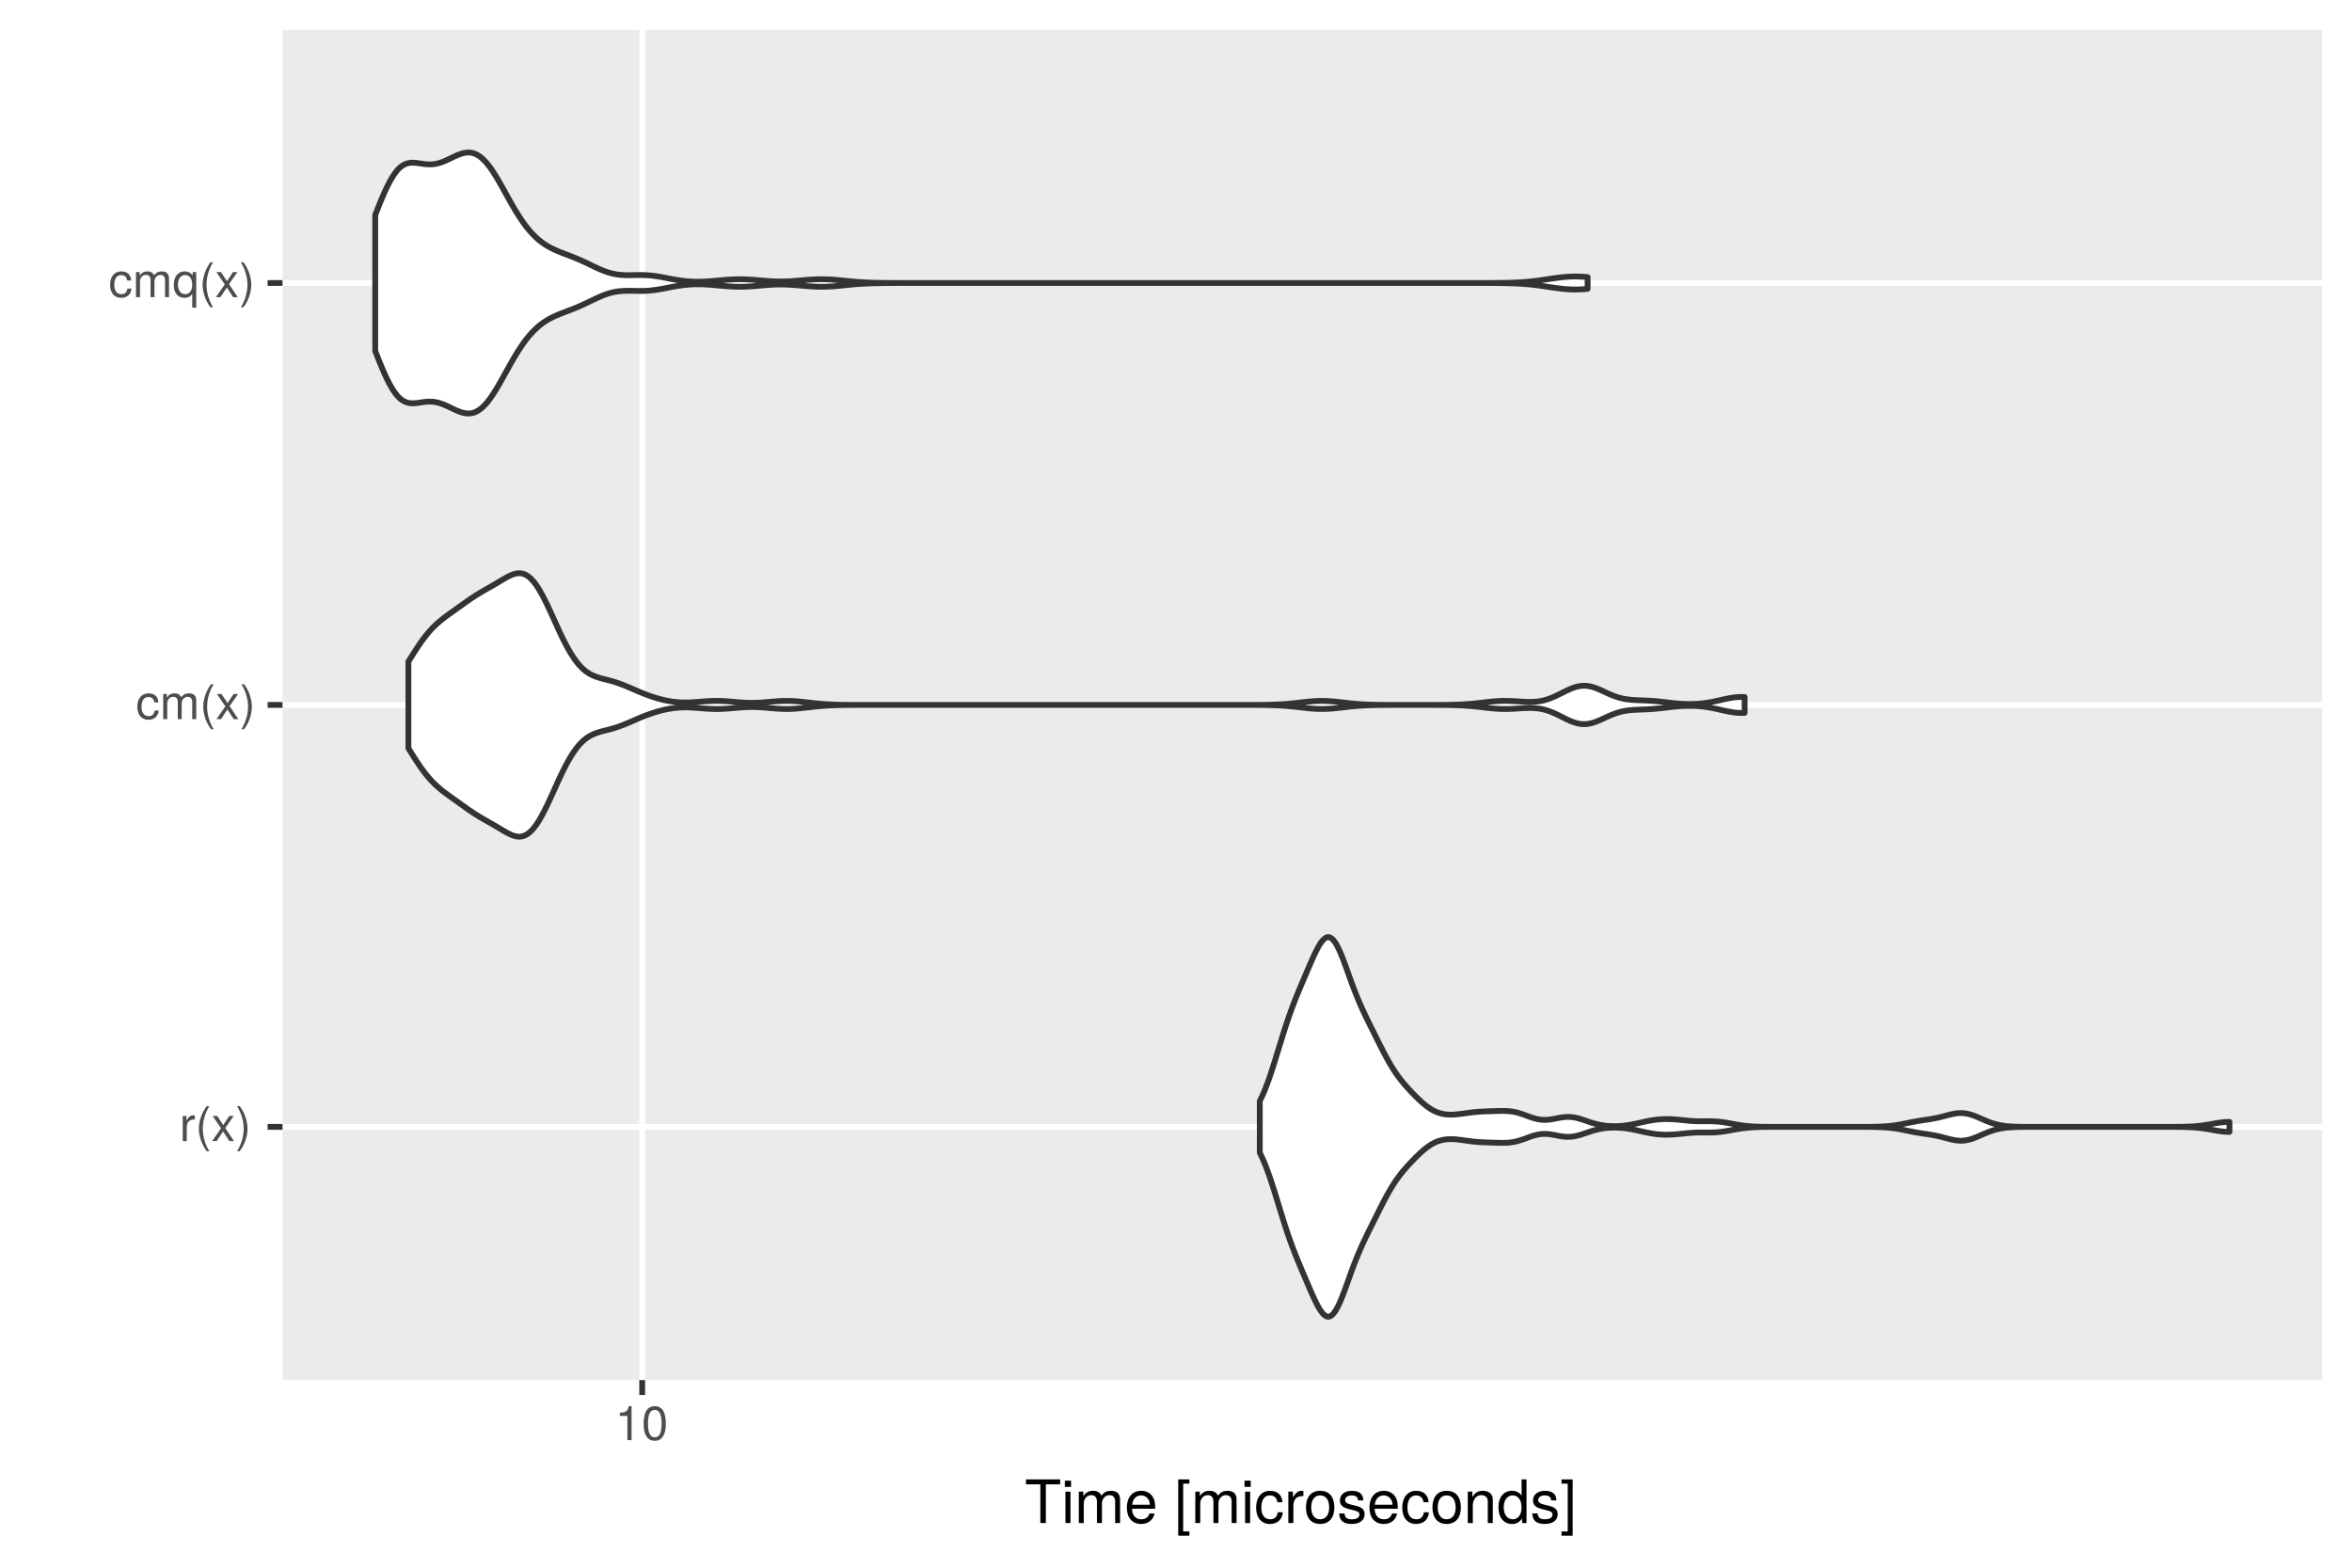 <?xml version="1.0" encoding="UTF-8"?>
<svg xmlns="http://www.w3.org/2000/svg" xmlns:xlink="http://www.w3.org/1999/xlink" width="432pt" height="288pt" viewBox="0 0 432 288" version="1.1">
<defs>
<g>
<symbol overflow="visible" id="glyph0-0">
<path style="stroke:none;" d=""/>
</symbol>
<symbol overflow="visible" id="glyph0-1">
<path style="stroke:none;" d="M 2.828 -3.969 L 2.828 -4.719 C 2.703 -4.734 2.641 -4.734 2.547 -4.734 C 2.062 -4.734 1.703 -4.453 1.281 -3.781 L 1.281 -4.609 L 0.609 -4.609 L 0.609 0 L 1.344 0 L 1.344 -2.391 C 1.344 -3.438 1.688 -3.953 2.828 -3.969 Z M 2.828 -3.969 "/>
</symbol>
<symbol overflow="visible" id="glyph0-2">
<path style="stroke:none;" d="M 2.562 1.859 C 1.781 0.609 1.359 -0.875 1.359 -2.281 C 1.359 -3.672 1.781 -5.156 2.562 -6.406 L 2.078 -6.406 C 1.203 -5.266 0.641 -3.656 0.641 -2.281 C 0.641 -0.891 1.203 0.719 2.078 1.859 Z M 2.562 1.859 "/>
</symbol>
<symbol overflow="visible" id="glyph0-3">
<path style="stroke:none;" d="M 4.156 0 L 2.562 -2.391 L 4.109 -4.609 L 3.297 -4.609 L 2.188 -2.938 L 1.078 -4.609 L 0.234 -4.609 L 1.781 -2.344 L 0.156 0 L 0.984 0 L 2.156 -1.766 L 3.312 0 Z M 4.156 0 "/>
</symbol>
<symbol overflow="visible" id="glyph0-4">
<path style="stroke:none;" d="M 2.25 -2.266 C 2.25 -3.656 1.703 -5.266 0.812 -6.406 L 0.328 -6.406 C 1.109 -5.156 1.547 -3.672 1.547 -2.266 C 1.547 -0.875 1.109 0.609 0.328 1.859 L 0.812 1.859 C 1.703 0.719 2.25 -0.891 2.25 -2.266 Z M 2.25 -2.266 "/>
</symbol>
<symbol overflow="visible" id="glyph0-5">
<path style="stroke:none;" d="M 4.203 -1.578 L 3.453 -1.578 C 3.328 -0.844 2.953 -0.547 2.328 -0.547 C 1.516 -0.547 1.031 -1.172 1.031 -2.266 C 1.031 -3.406 1.516 -4.062 2.312 -4.062 C 2.922 -4.062 3.312 -3.703 3.406 -3.062 L 4.141 -3.062 C 4.062 -4.188 3.359 -4.734 2.328 -4.734 C 1.078 -4.734 0.266 -3.797 0.266 -2.266 C 0.266 -0.781 1.062 0.125 2.312 0.125 C 3.406 0.125 4.109 -0.531 4.203 -1.578 Z M 4.203 -1.578 "/>
</symbol>
<symbol overflow="visible" id="glyph0-6">
<path style="stroke:none;" d="M 6.688 0 L 6.688 -3.453 C 6.688 -4.281 6.234 -4.734 5.359 -4.734 C 4.75 -4.734 4.375 -4.562 3.953 -4.031 C 3.672 -4.531 3.312 -4.734 2.703 -4.734 C 2.094 -4.734 1.688 -4.516 1.297 -3.953 L 1.297 -4.609 L 0.625 -4.609 L 0.625 0 L 1.359 0 L 1.359 -2.891 C 1.359 -3.562 1.844 -4.094 2.438 -4.094 C 2.984 -4.094 3.297 -3.766 3.297 -3.172 L 3.297 0 L 4.016 0 L 4.016 -2.891 C 4.016 -3.562 4.516 -4.094 5.109 -4.094 C 5.641 -4.094 5.953 -3.75 5.953 -3.172 L 5.953 0 Z M 6.688 0 "/>
</symbol>
<symbol overflow="visible" id="glyph0-7">
<path style="stroke:none;" d="M 4.359 1.922 L 4.359 -4.609 L 3.703 -4.609 L 3.703 -4 C 3.359 -4.484 2.844 -4.734 2.234 -4.734 C 1.016 -4.734 0.234 -3.781 0.234 -2.25 C 0.234 -0.75 0.984 0.125 2.203 0.125 C 2.844 0.125 3.281 -0.094 3.625 -0.594 L 3.625 1.922 Z M 3.625 -2.281 C 3.625 -1.219 3.109 -0.547 2.344 -0.547 C 1.531 -0.547 1 -1.234 1 -2.312 C 1 -3.375 1.531 -4.062 2.344 -4.062 C 3.125 -4.062 3.625 -3.359 3.625 -2.281 Z M 3.625 -2.281 "/>
</symbol>
<symbol overflow="visible" id="glyph0-8">
<path style="stroke:none;" d="M 3.047 0 L 3.047 -6.234 L 2.547 -6.234 C 2.266 -5.281 2.094 -5.141 0.891 -5 L 0.891 -4.438 L 2.281 -4.438 L 2.281 0 Z M 3.047 0 "/>
</symbol>
<symbol overflow="visible" id="glyph0-9">
<path style="stroke:none;" d="M 4.453 -3 C 4.453 -5.156 3.781 -6.234 2.422 -6.234 C 1.078 -6.234 0.375 -5.141 0.375 -3.047 C 0.375 -0.953 1.078 0.125 2.422 0.125 C 3.734 0.125 4.453 -0.953 4.453 -3 Z M 3.672 -3.062 C 3.672 -1.297 3.266 -0.516 2.406 -0.516 C 1.578 -0.516 1.172 -1.344 1.172 -3.047 C 1.172 -4.75 1.578 -5.547 2.422 -5.547 C 3.25 -5.547 3.672 -4.734 3.672 -3.062 Z M 3.672 -3.062 "/>
</symbol>
<symbol overflow="visible" id="glyph1-0">
<path style="stroke:none;" d=""/>
</symbol>
<symbol overflow="visible" id="glyph1-1">
<path style="stroke:none;" d="M 6.516 -7.109 L 6.516 -8.016 L 0.234 -8.016 L 0.234 -7.109 L 2.875 -7.109 L 2.875 0 L 3.891 0 L 3.891 -7.109 Z M 6.516 -7.109 "/>
</symbol>
<symbol overflow="visible" id="glyph1-2">
<path style="stroke:none;" d="M 1.688 0 L 1.688 -5.766 L 0.766 -5.766 L 0.766 0 Z M 1.797 -6.641 L 1.797 -7.781 L 0.656 -7.781 L 0.656 -6.641 Z M 1.797 -6.641 "/>
</symbol>
<symbol overflow="visible" id="glyph1-3">
<path style="stroke:none;" d="M 8.359 0 L 8.359 -4.328 C 8.359 -5.359 7.781 -5.922 6.703 -5.922 C 5.938 -5.922 5.484 -5.703 4.938 -5.047 C 4.594 -5.672 4.141 -5.922 3.391 -5.922 C 2.625 -5.922 2.109 -5.641 1.609 -4.953 L 1.609 -5.766 L 0.781 -5.766 L 0.781 0 L 1.688 0 L 1.688 -3.625 C 1.688 -4.453 2.297 -5.125 3.047 -5.125 C 3.734 -5.125 4.109 -4.703 4.109 -3.969 L 4.109 0 L 5.031 0 L 5.031 -3.625 C 5.031 -4.453 5.641 -5.125 6.391 -5.125 C 7.062 -5.125 7.453 -4.703 7.453 -3.969 L 7.453 0 Z M 8.359 0 "/>
</symbol>
<symbol overflow="visible" id="glyph1-4">
<path style="stroke:none;" d="M 5.641 -2.625 C 5.641 -3.453 5.578 -3.984 5.406 -4.406 C 5.031 -5.359 4.156 -5.922 3.078 -5.922 C 1.469 -5.922 0.438 -4.734 0.438 -2.844 C 0.438 -0.953 1.438 0.172 3.062 0.172 C 4.375 0.172 5.297 -0.578 5.516 -1.75 L 4.594 -1.75 C 4.344 -0.984 3.828 -0.688 3.094 -0.688 C 2.141 -0.688 1.422 -1.297 1.391 -2.625 Z M 4.656 -3.438 C 4.656 -3.438 4.656 -3.391 4.656 -3.359 L 1.422 -3.359 C 1.5 -4.391 2.141 -5.078 3.062 -5.078 C 3.969 -5.078 4.656 -4.328 4.656 -3.438 Z M 4.656 -3.438 "/>
</symbol>
<symbol overflow="visible" id="glyph1-5">
<path style="stroke:none;" d=""/>
</symbol>
<symbol overflow="visible" id="glyph1-6">
<path style="stroke:none;" d="M 2.75 2.328 L 2.75 1.547 L 1.609 1.547 L 1.609 -7.234 L 2.75 -7.234 L 2.75 -8.016 L 0.703 -8.016 L 0.703 2.328 Z M 2.75 2.328 "/>
</symbol>
<symbol overflow="visible" id="glyph1-7">
<path style="stroke:none;" d="M 5.25 -1.984 L 4.328 -1.984 C 4.172 -1.062 3.703 -0.688 2.922 -0.688 C 1.906 -0.688 1.297 -1.469 1.297 -2.828 C 1.297 -4.266 1.891 -5.078 2.891 -5.078 C 3.656 -5.078 4.141 -4.625 4.25 -3.828 L 5.188 -3.828 C 5.078 -5.234 4.188 -5.922 2.906 -5.922 C 1.359 -5.922 0.344 -4.734 0.344 -2.828 C 0.344 -0.969 1.328 0.172 2.891 0.172 C 4.266 0.172 5.141 -0.656 5.25 -1.984 Z M 5.25 -1.984 "/>
</symbol>
<symbol overflow="visible" id="glyph1-8">
<path style="stroke:none;" d="M 3.531 -4.969 L 3.531 -5.891 C 3.375 -5.922 3.297 -5.922 3.172 -5.922 C 2.578 -5.922 2.141 -5.578 1.609 -4.719 L 1.609 -5.766 L 0.766 -5.766 L 0.766 0 L 1.688 0 L 1.688 -2.984 C 1.688 -4.297 2.109 -4.938 3.531 -4.969 Z M 3.531 -4.969 "/>
</symbol>
<symbol overflow="visible" id="glyph1-9">
<path style="stroke:none;" d="M 5.609 -2.844 C 5.609 -4.828 4.656 -5.922 2.984 -5.922 C 1.375 -5.922 0.391 -4.812 0.391 -2.875 C 0.391 -0.953 1.359 0.172 3 0.172 C 4.625 0.172 5.609 -0.953 5.609 -2.844 Z M 4.656 -2.844 C 4.656 -1.5 4.016 -0.688 3 -0.688 C 1.984 -0.688 1.359 -1.484 1.359 -2.875 C 1.359 -4.266 1.984 -5.078 3 -5.078 C 4.031 -5.078 4.656 -4.281 4.656 -2.844 Z M 4.656 -2.844 "/>
</symbol>
<symbol overflow="visible" id="glyph1-10">
<path style="stroke:none;" d="M 5.047 -1.609 C 5.047 -2.469 4.562 -2.906 3.422 -3.172 L 2.547 -3.391 C 1.797 -3.562 1.469 -3.812 1.469 -4.219 C 1.469 -4.734 1.953 -5.078 2.688 -5.078 C 3.438 -5.078 3.828 -4.766 3.844 -4.156 L 4.812 -4.156 C 4.812 -5.297 4.062 -5.922 2.734 -5.922 C 1.391 -5.922 0.516 -5.234 0.516 -4.172 C 0.516 -3.266 0.984 -2.844 2.344 -2.516 L 3.203 -2.297 C 3.844 -2.141 4.094 -1.953 4.094 -1.547 C 4.094 -1 3.547 -0.688 2.75 -0.688 C 1.922 -0.688 1.469 -0.875 1.344 -1.766 L 0.375 -1.766 C 0.422 -0.422 1.172 0.172 2.672 0.172 C 4.125 0.172 5.047 -0.5 5.047 -1.609 Z M 5.047 -1.609 "/>
</symbol>
<symbol overflow="visible" id="glyph1-11">
<path style="stroke:none;" d="M 5.359 0 L 5.359 -4.359 C 5.359 -5.312 4.641 -5.922 3.531 -5.922 C 2.672 -5.922 2.125 -5.594 1.609 -4.797 L 1.609 -5.766 L 0.766 -5.766 L 0.766 0 L 1.688 0 L 1.688 -3.172 C 1.688 -4.359 2.328 -5.125 3.25 -5.125 C 3.984 -5.125 4.438 -4.688 4.438 -4 L 4.438 0 Z M 5.359 0 "/>
</symbol>
<symbol overflow="visible" id="glyph1-12">
<path style="stroke:none;" d="M 5.438 0 L 5.438 -8.016 L 4.531 -8.016 L 4.531 -5.031 C 4.141 -5.625 3.531 -5.922 2.766 -5.922 C 1.266 -5.922 0.281 -4.781 0.281 -2.938 C 0.281 -0.984 1.25 0.172 2.797 0.172 C 3.594 0.172 4.141 -0.125 4.625 -0.844 L 4.625 0 Z M 4.531 -2.859 C 4.531 -1.531 3.891 -0.688 2.922 -0.688 C 1.906 -0.688 1.25 -1.547 1.25 -2.875 C 1.25 -4.219 1.906 -5.078 2.922 -5.078 C 3.906 -5.078 4.531 -4.188 4.531 -2.859 Z M 4.531 -2.859 "/>
</symbol>
<symbol overflow="visible" id="glyph1-13">
<path style="stroke:none;" d="M 2.297 2.328 L 2.297 -8.016 L 0.25 -8.016 L 0.25 -7.234 L 1.391 -7.234 L 1.391 1.547 L 0.25 1.547 L 0.25 2.328 Z M 2.297 2.328 "/>
</symbol>
</g>
<clipPath id="clip1">
  <path d="M 51.891 5.48 L 427 5.48 L 427 254 L 51.891 254 Z M 51.891 5.48 "/>
</clipPath>
<clipPath id="clip2">
  <path d="M 51.891 206 L 427.52 206 L 427.52 208 L 51.891 208 Z M 51.891 206 "/>
</clipPath>
<clipPath id="clip3">
  <path d="M 51.891 128 L 427.52 128 L 427.52 131 L 51.891 131 Z M 51.891 128 "/>
</clipPath>
<clipPath id="clip4">
  <path d="M 51.891 51 L 427.52 51 L 427.52 53 L 51.891 53 Z M 51.891 51 "/>
</clipPath>
<clipPath id="clip5">
  <path d="M 117 5.48 L 119 5.48 L 119 254.531 L 117 254.531 Z M 117 5.48 "/>
</clipPath>
</defs>
<g id="surface13">
<rect x="0" y="0" width="432" height="288" style="fill:rgb(100%,100%,100%);fill-opacity:1;stroke:none;"/>
<rect x="0" y="0" width="432" height="288" style="fill:rgb(100%,100%,100%);fill-opacity:1;stroke:none;"/>
<path style="fill:none;stroke-width:1.067;stroke-linecap:round;stroke-linejoin:round;stroke:rgb(100%,100%,100%);stroke-opacity:1;stroke-miterlimit:10;" d="M 0 288 L 432 288 L 432 0 L 0 0 Z M 0 288 "/>
<g clip-path="url(#clip1)" clip-rule="nonzero">
<path style=" stroke:none;fill-rule:nonzero;fill:rgb(92.157%,92.157%,92.157%);fill-opacity:1;" d="M 51.891 253.531 L 426.52 253.531 L 426.52 5.48 L 51.891 5.48 Z M 51.891 253.531 "/>
</g>
<g clip-path="url(#clip2)" clip-rule="nonzero">
<path style="fill:none;stroke-width:1.067;stroke-linecap:butt;stroke-linejoin:round;stroke:rgb(100%,100%,100%);stroke-opacity:1;stroke-miterlimit:10;" d="M 51.891 207.02 L 426.52 207.02 "/>
</g>
<g clip-path="url(#clip3)" clip-rule="nonzero">
<path style="fill:none;stroke-width:1.067;stroke-linecap:butt;stroke-linejoin:round;stroke:rgb(100%,100%,100%);stroke-opacity:1;stroke-miterlimit:10;" d="M 51.891 129.504 L 426.52 129.504 "/>
</g>
<g clip-path="url(#clip4)" clip-rule="nonzero">
<path style="fill:none;stroke-width:1.067;stroke-linecap:butt;stroke-linejoin:round;stroke:rgb(100%,100%,100%);stroke-opacity:1;stroke-miterlimit:10;" d="M 51.891 51.988 L 426.52 51.988 "/>
</g>
<g clip-path="url(#clip5)" clip-rule="nonzero">
<path style="fill:none;stroke-width:1.067;stroke-linecap:butt;stroke-linejoin:round;stroke:rgb(100%,100%,100%);stroke-opacity:1;stroke-miterlimit:10;" d="M 117.953 253.531 L 117.953 5.48 "/>
</g>
<path style="fill-rule:nonzero;fill:rgb(100%,100%,100%);fill-opacity:1;stroke-width:1.067;stroke-linecap:round;stroke-linejoin:round;stroke:rgb(20%,20%,20%);stroke-opacity:1;stroke-miterlimit:10;" d="M 231.387 211.773 L 231.734 212.48 L 232.086 213.254 L 232.434 214.098 L 232.781 215.012 L 233.129 215.988 L 233.48 217.016 L 233.828 218.086 L 234.176 219.191 L 234.523 220.316 L 234.871 221.453 L 235.223 222.594 L 235.57 223.719 L 235.918 224.82 L 236.266 225.891 L 236.617 226.926 L 236.965 227.918 L 237.312 228.879 L 237.66 229.797 L 238.008 230.688 L 238.359 231.547 L 238.707 232.387 L 239.055 233.215 L 239.402 234.035 L 239.754 234.855 L 240.102 235.672 L 240.449 236.484 L 240.797 237.289 L 241.145 238.074 L 241.496 238.832 L 241.844 239.539 L 242.191 240.184 L 242.539 240.75 L 242.891 241.219 L 243.238 241.574 L 243.586 241.809 L 243.934 241.902 L 244.285 241.832 L 244.633 241.613 L 244.98 241.254 L 245.328 240.758 L 245.676 240.145 L 246.027 239.422 L 246.375 238.609 L 246.723 237.727 L 247.07 236.789 L 247.422 235.824 L 247.77 234.852 L 248.117 233.887 L 248.465 232.941 L 248.812 232.023 L 249.164 231.137 L 249.512 230.285 L 249.859 229.477 L 250.207 228.695 L 250.559 227.945 L 250.906 227.211 L 251.254 226.496 L 251.602 225.789 L 251.953 225.086 L 252.996 222.988 L 253.344 222.293 L 253.695 221.605 L 254.043 220.926 L 254.391 220.258 L 254.738 219.609 L 255.09 218.984 L 255.438 218.387 L 255.785 217.816 L 256.133 217.273 L 256.48 216.762 L 256.832 216.273 L 257.18 215.812 L 257.527 215.371 L 257.875 214.949 L 258.227 214.547 L 258.574 214.156 L 258.922 213.773 L 259.27 213.406 L 259.621 213.043 L 259.969 212.688 L 260.316 212.344 L 260.664 212.008 L 261.012 211.684 L 261.363 211.375 L 261.711 211.086 L 262.059 210.812 L 262.406 210.562 L 262.758 210.332 L 263.105 210.125 L 263.453 209.938 L 263.801 209.777 L 264.148 209.645 L 264.5 209.531 L 264.848 209.441 L 265.195 209.375 L 265.543 209.324 L 265.895 209.289 L 266.242 209.273 L 266.59 209.27 L 266.938 209.281 L 267.285 209.301 L 267.637 209.332 L 267.984 209.371 L 268.332 209.414 L 268.68 209.461 L 269.031 209.508 L 269.379 209.559 L 270.074 209.652 L 270.426 209.695 L 271.121 209.766 L 271.816 209.82 L 272.168 209.84 L 272.516 209.855 L 273.211 209.879 L 273.562 209.891 L 274.953 209.938 L 275.305 209.945 L 275.652 209.953 L 276 209.953 L 276.348 209.949 L 276.699 209.938 L 277.047 209.918 L 277.395 209.883 L 277.742 209.836 L 278.094 209.777 L 278.441 209.703 L 278.789 209.613 L 279.137 209.512 L 279.484 209.402 L 279.836 209.281 L 280.184 209.156 L 280.531 209.027 L 280.879 208.902 L 281.23 208.777 L 281.578 208.664 L 281.926 208.562 L 282.273 208.477 L 282.621 208.406 L 282.973 208.352 L 283.32 208.32 L 283.668 208.305 L 284.016 208.312 L 284.367 208.34 L 284.715 208.379 L 285.062 208.434 L 285.41 208.496 L 285.758 208.562 L 286.109 208.629 L 286.457 208.695 L 286.805 208.754 L 287.152 208.801 L 287.504 208.832 L 287.852 208.852 L 288.199 208.848 L 288.547 208.832 L 288.898 208.793 L 289.246 208.738 L 289.594 208.66 L 289.941 208.574 L 290.289 208.473 L 290.641 208.363 L 291.336 208.129 L 291.684 208.008 L 292.035 207.895 L 292.383 207.781 L 292.73 207.676 L 293.078 207.582 L 293.426 207.492 L 293.777 207.418 L 294.125 207.352 L 294.473 207.293 L 294.82 207.246 L 295.172 207.207 L 295.52 207.184 L 295.867 207.164 L 296.215 207.152 L 296.566 207.152 L 296.914 207.156 L 297.262 207.172 L 297.609 207.191 L 297.957 207.219 L 298.309 207.254 L 298.656 207.297 L 299.004 207.348 L 299.352 207.402 L 299.703 207.465 L 300.051 207.531 L 300.398 207.602 L 300.746 207.676 L 301.094 207.754 L 301.445 207.832 L 302.141 207.988 L 302.488 208.059 L 302.84 208.129 L 303.188 208.195 L 303.535 208.254 L 303.883 208.305 L 304.234 208.348 L 304.582 208.383 L 304.93 208.414 L 305.277 208.434 L 305.625 208.449 L 305.977 208.457 L 306.324 208.457 L 307.02 208.434 L 307.371 208.414 L 308.066 208.359 L 308.762 208.289 L 309.113 208.254 L 309.809 208.184 L 310.156 208.152 L 310.508 208.121 L 310.855 208.098 L 311.203 208.078 L 311.898 208.055 L 312.25 208.051 L 312.598 208.051 L 313.293 208.059 L 313.992 208.059 L 314.34 208.055 L 314.688 208.047 L 315.039 208.027 L 315.387 208.004 L 315.734 207.973 L 316.082 207.934 L 316.43 207.891 L 316.781 207.836 L 317.129 207.781 L 317.824 207.656 L 318.176 207.59 L 318.871 207.465 L 319.219 207.406 L 319.566 207.352 L 319.918 207.301 L 320.266 207.254 L 320.613 207.215 L 320.961 207.18 L 321.312 207.148 L 321.66 207.121 L 322.355 207.082 L 322.707 207.066 L 323.055 207.055 L 323.75 207.039 L 324.098 207.035 L 324.449 207.031 L 324.797 207.027 L 325.145 207.027 L 325.492 207.023 L 326.191 207.023 L 326.539 207.02 L 341.18 207.02 L 341.527 207.023 L 342.57 207.023 L 342.922 207.027 L 343.27 207.027 L 343.965 207.035 L 344.316 207.043 L 344.664 207.051 L 345.359 207.074 L 345.707 207.09 L 346.059 207.109 L 346.406 207.133 L 346.754 207.16 L 347.102 207.191 L 347.453 207.23 L 347.801 207.273 L 348.148 207.324 L 348.496 207.379 L 348.848 207.438 L 349.195 207.5 L 349.543 207.566 L 350.238 207.707 L 350.59 207.777 L 351.285 207.918 L 351.633 207.984 L 351.984 208.047 L 352.68 208.164 L 353.027 208.219 L 353.375 208.27 L 353.727 208.32 L 354.074 208.375 L 354.422 208.426 L 354.77 208.484 L 355.121 208.547 L 355.469 208.613 L 355.816 208.688 L 356.164 208.766 L 356.512 208.848 L 356.863 208.938 L 357.211 209.031 L 357.559 209.121 L 357.906 209.215 L 358.258 209.301 L 358.605 209.379 L 358.953 209.445 L 359.301 209.5 L 359.652 209.539 L 360 209.559 L 360.348 209.559 L 360.695 209.535 L 361.043 209.492 L 361.395 209.426 L 361.742 209.344 L 362.09 209.242 L 362.438 209.121 L 362.789 208.992 L 363.137 208.852 L 364.18 208.395 L 364.531 208.246 L 364.879 208.102 L 365.227 207.961 L 365.574 207.832 L 365.926 207.711 L 366.273 207.605 L 366.621 207.508 L 366.969 207.422 L 367.32 207.348 L 367.668 207.285 L 368.016 207.23 L 368.363 207.188 L 368.711 207.148 L 369.062 207.121 L 369.41 207.098 L 369.758 207.078 L 370.105 207.062 L 370.457 207.051 L 371.152 207.035 L 371.848 207.027 L 372.199 207.027 L 372.547 207.023 L 373.242 207.023 L 373.594 207.02 L 397.988 207.02 L 398.34 207.023 L 399.383 207.023 L 399.734 207.027 L 400.777 207.039 L 401.125 207.047 L 401.477 207.055 L 401.824 207.066 L 402.52 207.098 L 402.871 207.121 L 403.219 207.145 L 403.566 207.176 L 403.914 207.211 L 404.266 207.25 L 404.961 207.344 L 405.309 207.398 L 405.656 207.457 L 406.008 207.516 L 406.703 207.641 L 407.051 207.699 L 407.402 207.758 L 407.75 207.809 L 408.098 207.855 L 408.445 207.891 L 408.793 207.918 L 409.145 207.938 L 409.492 207.941 L 409.492 206.098 L 409.145 206.105 L 408.793 206.121 L 408.445 206.148 L 408.098 206.184 L 407.75 206.23 L 407.402 206.281 L 407.051 206.34 L 406.703 206.398 L 406.008 206.523 L 405.656 206.582 L 405.309 206.641 L 404.961 206.695 L 404.613 206.746 L 404.266 206.789 L 403.914 206.828 L 403.566 206.863 L 403.219 206.895 L 402.871 206.922 L 402.52 206.941 L 402.172 206.961 L 401.477 206.984 L 401.125 206.992 L 400.43 207.008 L 400.082 207.012 L 399.734 207.012 L 399.383 207.016 L 399.035 207.016 L 398.688 207.02 L 373.242 207.02 L 372.895 207.016 L 372.199 207.016 L 371.848 207.012 L 371.152 207.004 L 370.457 206.988 L 370.105 206.977 L 369.41 206.945 L 369.062 206.918 L 368.711 206.891 L 368.363 206.855 L 368.016 206.809 L 367.668 206.754 L 367.32 206.691 L 366.969 206.617 L 366.621 206.531 L 366.273 206.438 L 365.926 206.328 L 365.574 206.211 L 365.227 206.078 L 364.879 205.941 L 364.531 205.793 L 364.18 205.645 L 363.484 205.34 L 363.137 205.191 L 362.789 205.047 L 362.438 204.918 L 362.09 204.801 L 361.742 204.699 L 361.395 204.613 L 361.043 204.551 L 360.695 204.504 L 360.348 204.48 L 360 204.48 L 359.652 204.5 L 359.301 204.539 L 358.953 204.594 L 358.605 204.664 L 358.258 204.742 L 357.906 204.828 L 357.559 204.918 L 357.211 205.012 L 356.863 205.102 L 356.512 205.191 L 356.164 205.277 L 355.816 205.355 L 355.121 205.496 L 354.77 205.559 L 354.074 205.668 L 353.727 205.719 L 353.375 205.77 L 353.027 205.824 L 352.68 205.875 L 351.984 205.992 L 351.633 206.055 L 351.285 206.121 L 350.59 206.262 L 350.238 206.332 L 349.543 206.473 L 348.848 206.605 L 348.496 206.664 L 348.148 206.719 L 347.801 206.766 L 347.453 206.809 L 347.102 206.848 L 346.406 206.91 L 346.059 206.934 L 345.707 206.953 L 345.359 206.969 L 345.012 206.98 L 344.316 206.996 L 343.965 207.004 L 342.922 207.016 L 342.223 207.016 L 341.875 207.02 L 325.844 207.02 L 325.492 207.016 L 325.145 207.016 L 324.449 207.008 L 324.098 207.004 L 323.75 207 L 323.055 206.984 L 322.707 206.973 L 322.355 206.957 L 322.008 206.941 L 321.312 206.895 L 320.961 206.863 L 320.613 206.828 L 320.266 206.785 L 319.918 206.738 L 319.566 206.688 L 319.219 206.633 L 318.871 206.574 L 318.176 206.449 L 317.824 206.383 L 317.129 206.258 L 316.781 206.203 L 316.43 206.152 L 316.082 206.105 L 315.734 206.066 L 315.387 206.035 L 315.039 206.012 L 314.688 205.996 L 314.34 205.984 L 313.992 205.98 L 313.645 205.98 L 313.293 205.984 L 312.945 205.984 L 312.598 205.988 L 312.25 205.988 L 311.898 205.984 L 311.551 205.977 L 311.203 205.961 L 310.855 205.941 L 310.508 205.918 L 310.156 205.891 L 309.113 205.785 L 308.762 205.75 L 308.066 205.68 L 307.719 205.652 L 307.371 205.629 L 307.02 205.605 L 306.672 205.594 L 306.324 205.586 L 305.977 205.586 L 305.625 205.59 L 305.277 205.605 L 304.93 205.629 L 304.582 205.656 L 304.234 205.691 L 303.883 205.738 L 303.535 205.789 L 303.188 205.848 L 302.84 205.91 L 302.488 205.98 L 301.793 206.129 L 301.445 206.207 L 301.094 206.285 L 300.746 206.363 L 300.398 206.438 L 300.051 206.508 L 299.703 206.574 L 299.352 206.637 L 299.004 206.691 L 298.656 206.742 L 298.309 206.785 L 297.957 206.82 L 297.609 206.852 L 297.262 206.871 L 296.914 206.883 L 296.566 206.891 L 296.215 206.887 L 295.867 206.875 L 295.52 206.859 L 295.172 206.832 L 294.82 206.793 L 294.473 206.746 L 294.125 206.691 L 293.777 206.625 L 293.426 206.547 L 293.078 206.461 L 292.73 206.363 L 292.383 206.258 L 292.035 206.148 L 291.684 206.031 L 291.336 205.91 L 290.988 205.793 L 290.641 205.68 L 290.289 205.57 L 289.941 205.469 L 289.594 205.379 L 289.246 205.305 L 288.898 205.246 L 288.547 205.211 L 288.199 205.191 L 287.852 205.191 L 287.504 205.207 L 287.152 205.238 L 286.805 205.285 L 286.457 205.344 L 286.109 205.41 L 285.758 205.48 L 285.41 205.547 L 285.062 205.609 L 284.715 205.66 L 284.367 205.699 L 284.016 205.727 L 283.668 205.734 L 283.32 205.723 L 282.973 205.688 L 282.621 205.637 L 282.273 205.566 L 281.926 205.477 L 281.578 205.375 L 281.23 205.262 L 280.879 205.141 L 280.184 204.883 L 279.836 204.758 L 279.484 204.637 L 279.137 204.527 L 278.789 204.426 L 278.441 204.336 L 278.094 204.262 L 277.742 204.203 L 277.395 204.156 L 277.047 204.125 L 276.699 204.102 L 276.348 204.09 L 276 204.086 L 275.305 204.094 L 274.953 204.105 L 274.605 204.117 L 274.258 204.125 L 273.562 204.148 L 273.211 204.16 L 272.516 204.184 L 272.168 204.203 L 271.816 204.223 L 271.469 204.246 L 271.121 204.273 L 270.773 204.309 L 270.426 204.348 L 270.074 204.391 L 269.727 204.434 L 269.379 204.484 L 269.031 204.531 L 268.68 204.582 L 268.332 204.629 L 267.984 204.672 L 267.637 204.707 L 267.285 204.738 L 266.938 204.762 L 266.59 204.77 L 266.242 204.77 L 265.895 204.75 L 265.543 204.719 L 265.195 204.668 L 264.848 204.598 L 264.5 204.508 L 264.148 204.395 L 263.801 204.262 L 263.453 204.102 L 263.105 203.918 L 262.758 203.711 L 262.406 203.48 L 262.059 203.227 L 261.711 202.953 L 261.363 202.664 L 261.012 202.355 L 260.664 202.035 L 260.316 201.699 L 259.969 201.352 L 259.621 201 L 259.27 200.637 L 258.922 200.266 L 258.574 199.887 L 258.227 199.496 L 257.875 199.09 L 257.527 198.668 L 257.18 198.23 L 256.832 197.766 L 256.48 197.281 L 256.133 196.766 L 255.785 196.227 L 255.438 195.656 L 255.09 195.055 L 254.738 194.43 L 254.391 193.781 L 254.043 193.117 L 253.695 192.438 L 253.344 191.746 L 252.648 190.355 L 251.953 188.957 L 251.602 188.254 L 251.254 187.547 L 250.906 186.828 L 250.559 186.098 L 250.207 185.344 L 249.859 184.566 L 249.512 183.754 L 249.164 182.902 L 248.812 182.016 L 248.465 181.098 L 248.117 180.152 L 247.77 179.188 L 247.422 178.215 L 247.07 177.254 L 246.723 176.316 L 246.375 175.434 L 246.027 174.621 L 245.676 173.898 L 245.328 173.281 L 244.98 172.785 L 244.633 172.426 L 244.285 172.207 L 243.934 172.137 L 243.586 172.234 L 243.238 172.465 L 242.891 172.82 L 242.539 173.289 L 242.191 173.855 L 241.844 174.5 L 241.496 175.211 L 241.145 175.965 L 240.797 176.754 L 240.449 177.559 L 240.102 178.371 L 239.754 179.188 L 239.402 180.004 L 239.055 180.824 L 238.707 181.652 L 238.359 182.492 L 238.008 183.352 L 237.66 184.242 L 237.312 185.164 L 236.965 186.121 L 236.617 187.117 L 236.266 188.152 L 235.918 189.219 L 235.57 190.32 L 235.223 191.449 L 234.871 192.586 L 234.523 193.723 L 234.176 194.852 L 233.828 195.953 L 233.48 197.027 L 233.129 198.055 L 232.781 199.031 L 232.434 199.941 L 232.086 200.785 L 231.734 201.559 L 231.387 202.266 Z M 231.387 211.773 "/>
<path style="fill-rule:nonzero;fill:rgb(100%,100%,100%);fill-opacity:1;stroke-width:1.067;stroke-linecap:round;stroke-linejoin:round;stroke:rgb(20%,20%,20%);stroke-opacity:1;stroke-miterlimit:10;" d="M 75.012 137.469 L 75.973 139 L 76.453 139.746 L 76.934 140.469 L 77.414 141.164 L 77.895 141.82 L 78.375 142.43 L 78.855 142.996 L 79.336 143.523 L 79.816 144.012 L 80.297 144.461 L 80.777 144.875 L 81.254 145.27 L 81.734 145.637 L 82.215 145.992 L 82.695 146.34 L 85.578 148.402 L 86.059 148.738 L 86.539 149.066 L 87.02 149.387 L 87.5 149.695 L 87.98 149.988 L 88.461 150.277 L 88.941 150.555 L 90.383 151.375 L 90.863 151.656 L 91.344 151.941 L 91.82 152.227 L 92.301 152.516 L 92.781 152.793 L 93.262 153.055 L 93.742 153.293 L 94.223 153.488 L 94.703 153.633 L 95.184 153.707 L 95.664 153.695 L 96.145 153.586 L 96.625 153.375 L 97.105 153.059 L 97.586 152.633 L 98.066 152.094 L 98.547 151.453 L 99.027 150.707 L 99.508 149.871 L 99.988 148.953 L 100.469 147.977 L 100.949 146.957 L 101.43 145.91 L 101.91 144.852 L 102.387 143.797 L 102.867 142.758 L 103.348 141.754 L 103.828 140.797 L 104.309 139.902 L 104.789 139.074 L 105.27 138.312 L 105.75 137.625 L 106.23 137.016 L 106.711 136.484 L 107.191 136.023 L 107.672 135.633 L 108.152 135.312 L 108.633 135.047 L 109.113 134.828 L 109.594 134.645 L 110.074 134.488 L 110.555 134.352 L 111.035 134.227 L 111.996 133.984 L 112.477 133.852 L 112.957 133.707 L 113.434 133.551 L 113.914 133.379 L 114.395 133.199 L 114.875 133.008 L 115.355 132.809 L 116.316 132.395 L 116.797 132.184 L 117.758 131.777 L 118.238 131.586 L 118.719 131.398 L 119.199 131.223 L 119.68 131.055 L 120.16 130.895 L 120.641 130.746 L 121.121 130.613 L 121.602 130.488 L 122.082 130.379 L 122.562 130.277 L 123.043 130.191 L 123.523 130.117 L 124 130.055 L 124.48 130.008 L 124.961 129.977 L 125.441 129.957 L 125.922 129.953 L 126.402 129.961 L 126.883 129.977 L 127.363 130.004 L 127.844 130.035 L 129.285 130.152 L 129.766 130.188 L 130.246 130.215 L 130.727 130.238 L 131.207 130.25 L 131.688 130.254 L 132.168 130.25 L 132.648 130.234 L 133.129 130.207 L 133.609 130.176 L 134.09 130.137 L 134.566 130.094 L 135.527 130.008 L 136.488 129.938 L 136.969 129.91 L 137.449 129.891 L 137.93 129.883 L 138.41 129.887 L 138.891 129.898 L 139.371 129.918 L 139.852 129.949 L 140.332 129.984 L 140.812 130.023 L 141.773 130.109 L 142.734 130.188 L 143.215 130.215 L 143.695 130.238 L 144.176 130.25 L 144.656 130.25 L 145.133 130.242 L 145.613 130.219 L 146.094 130.191 L 146.574 130.152 L 147.055 130.105 L 147.535 130.055 L 149.457 129.836 L 149.938 129.785 L 150.898 129.699 L 151.379 129.66 L 151.859 129.629 L 152.82 129.582 L 153.301 129.562 L 153.781 129.547 L 154.262 129.535 L 155.223 129.52 L 155.703 129.516 L 156.18 129.512 L 156.66 129.512 L 157.141 129.508 L 158.102 129.508 L 158.582 129.504 L 228.707 129.504 L 229.188 129.508 L 230.148 129.508 L 230.625 129.512 L 231.105 129.512 L 232.066 129.52 L 233.027 129.535 L 233.508 129.547 L 233.988 129.562 L 234.949 129.602 L 235.43 129.629 L 235.91 129.66 L 236.871 129.738 L 237.352 129.785 L 237.832 129.836 L 239.754 130.055 L 240.234 130.105 L 240.715 130.152 L 241.195 130.188 L 241.672 130.219 L 242.152 130.238 L 242.633 130.246 L 243.113 130.242 L 243.594 130.23 L 244.074 130.207 L 244.555 130.176 L 245.035 130.133 L 245.516 130.086 L 247.438 129.867 L 248.398 129.766 L 248.879 129.723 L 249.359 129.684 L 249.84 129.648 L 250.32 129.617 L 250.801 129.594 L 251.762 129.555 L 252.238 129.543 L 252.719 129.531 L 253.199 129.523 L 255.121 129.508 L 256.562 129.508 L 257.043 129.504 L 262.328 129.504 L 262.805 129.508 L 263.766 129.508 L 264.246 129.512 L 264.727 129.512 L 265.207 129.516 L 265.688 129.523 L 266.168 129.527 L 267.129 129.551 L 268.09 129.582 L 268.57 129.605 L 269.051 129.633 L 269.531 129.664 L 270.492 129.742 L 270.973 129.789 L 271.453 129.84 L 272.414 129.949 L 272.895 130.008 L 273.371 130.059 L 273.852 130.109 L 274.332 130.156 L 274.812 130.195 L 275.293 130.223 L 275.773 130.242 L 276.254 130.254 L 276.734 130.254 L 277.215 130.242 L 277.695 130.223 L 278.176 130.199 L 279.617 130.105 L 280.098 130.082 L 280.578 130.066 L 281.059 130.059 L 281.539 130.07 L 282.02 130.102 L 282.5 130.152 L 282.98 130.223 L 283.461 130.324 L 283.941 130.449 L 284.418 130.605 L 284.898 130.781 L 285.379 130.98 L 285.859 131.199 L 286.34 131.43 L 287.301 131.914 L 287.781 132.152 L 288.262 132.375 L 288.742 132.574 L 289.223 132.742 L 289.703 132.879 L 290.184 132.973 L 290.664 133.023 L 291.145 133.031 L 291.625 132.988 L 292.105 132.902 L 292.586 132.777 L 293.066 132.613 L 293.547 132.426 L 294.027 132.219 L 294.508 132 L 294.984 131.777 L 295.465 131.562 L 295.945 131.352 L 296.426 131.16 L 296.906 130.992 L 297.387 130.844 L 297.867 130.719 L 298.348 130.621 L 298.828 130.539 L 299.309 130.48 L 299.789 130.438 L 300.27 130.402 L 301.711 130.344 L 302.191 130.328 L 302.672 130.305 L 303.152 130.273 L 303.633 130.238 L 304.113 130.199 L 304.594 130.152 L 305.074 130.102 L 305.551 130.047 L 306.992 129.883 L 307.473 129.832 L 307.953 129.785 L 308.434 129.746 L 308.914 129.715 L 309.395 129.691 L 309.875 129.676 L 310.355 129.672 L 310.836 129.676 L 311.316 129.691 L 311.797 129.719 L 312.277 129.754 L 312.758 129.805 L 313.238 129.863 L 313.719 129.938 L 314.199 130.02 L 314.68 130.113 L 315.16 130.211 L 315.641 130.316 L 316.121 130.426 L 316.598 130.535 L 317.078 130.637 L 317.559 130.734 L 318.039 130.816 L 318.52 130.887 L 319 130.934 L 319.48 130.965 L 319.961 130.977 L 320.441 130.965 L 320.441 128.047 L 319.961 128.035 L 319.48 128.043 L 319 128.074 L 318.52 128.125 L 318.039 128.191 L 317.559 128.277 L 317.078 128.371 L 316.598 128.477 L 316.121 128.582 L 315.641 128.691 L 315.16 128.797 L 314.68 128.895 L 314.199 128.988 L 313.719 129.074 L 313.238 129.145 L 312.758 129.207 L 312.277 129.254 L 311.797 129.293 L 311.316 129.316 L 310.836 129.332 L 310.355 129.336 L 309.875 129.332 L 309.395 129.316 L 308.914 129.293 L 308.434 129.262 L 307.953 129.223 L 307.473 129.176 L 306.512 129.074 L 306.031 129.02 L 305.551 128.961 L 305.074 128.906 L 304.594 128.855 L 304.113 128.809 L 303.633 128.77 L 303.152 128.734 L 302.672 128.707 L 302.191 128.684 L 301.23 128.645 L 300.75 128.629 L 300.27 128.605 L 299.789 128.574 L 299.309 128.527 L 298.828 128.469 L 298.348 128.391 L 297.867 128.289 L 297.387 128.164 L 296.906 128.02 L 296.426 127.848 L 295.945 127.656 L 295.465 127.449 L 294.984 127.23 L 294.508 127.008 L 294.027 126.789 L 293.547 126.582 L 293.066 126.395 L 292.586 126.234 L 292.105 126.105 L 291.625 126.02 L 291.145 125.98 L 290.664 125.984 L 290.184 126.035 L 289.703 126.133 L 289.223 126.266 L 288.742 126.438 L 288.262 126.637 L 287.781 126.859 L 287.301 127.094 L 286.34 127.578 L 285.859 127.809 L 285.379 128.027 L 284.898 128.227 L 284.418 128.406 L 283.941 128.559 L 283.461 128.688 L 282.98 128.785 L 282.5 128.859 L 282.02 128.91 L 281.539 128.938 L 281.059 128.949 L 280.578 128.945 L 280.098 128.93 L 279.617 128.902 L 278.656 128.84 L 277.695 128.785 L 277.215 128.766 L 276.734 128.758 L 276.254 128.758 L 275.773 128.766 L 275.293 128.785 L 274.812 128.812 L 274.332 128.852 L 273.852 128.898 L 273.371 128.949 L 272.895 129.004 L 271.453 129.168 L 270.973 129.219 L 270.492 129.266 L 270.012 129.309 L 269.531 129.344 L 269.051 129.375 L 268.57 129.402 L 268.09 129.426 L 267.609 129.445 L 267.129 129.461 L 266.648 129.473 L 265.688 129.488 L 264.246 129.5 L 263.285 129.5 L 262.805 129.504 L 256.082 129.504 L 255.602 129.5 L 255.121 129.5 L 254.641 129.496 L 254.16 129.496 L 253.68 129.488 L 253.199 129.484 L 252.719 129.477 L 252.238 129.465 L 251.762 129.453 L 251.281 129.438 L 250.32 129.391 L 249.84 129.363 L 249.359 129.328 L 248.879 129.289 L 247.918 129.195 L 245.996 128.977 L 245.035 128.875 L 244.555 128.836 L 244.074 128.801 L 243.594 128.777 L 243.113 128.766 L 242.633 128.762 L 242.152 128.773 L 241.672 128.789 L 241.195 128.82 L 240.715 128.859 L 240.234 128.902 L 239.754 128.953 L 238.793 129.062 L 238.312 129.121 L 237.352 129.223 L 236.871 129.27 L 236.391 129.312 L 235.91 129.348 L 235.43 129.379 L 234.949 129.406 L 234.469 129.43 L 233.508 129.461 L 233.027 129.473 L 232.066 129.488 L 230.625 129.5 L 229.668 129.5 L 229.188 129.504 L 158.102 129.504 L 157.621 129.5 L 156.66 129.5 L 156.18 129.496 L 155.703 129.492 L 155.223 129.488 L 154.262 129.473 L 153.781 129.461 L 153.301 129.445 L 152.34 129.406 L 151.859 129.379 L 151.379 129.348 L 150.418 129.27 L 149.938 129.223 L 149.457 129.172 L 147.535 128.953 L 147.055 128.902 L 146.574 128.855 L 146.094 128.816 L 145.613 128.789 L 145.133 128.77 L 144.656 128.758 L 144.176 128.762 L 143.695 128.773 L 143.215 128.793 L 142.734 128.824 L 142.254 128.859 L 141.773 128.898 L 141.293 128.945 L 140.812 128.984 L 140.332 129.027 L 139.852 129.062 L 139.371 129.09 L 138.891 129.109 L 138.41 129.125 L 137.93 129.125 L 137.449 129.117 L 136.969 129.098 L 136.488 129.07 L 136.008 129.039 L 135.527 129 L 134.566 128.914 L 134.09 128.871 L 133.609 128.832 L 133.129 128.801 L 132.648 128.777 L 132.168 128.762 L 131.688 128.754 L 131.207 128.758 L 130.727 128.773 L 130.246 128.793 L 129.766 128.824 L 129.285 128.859 L 128.324 128.938 L 127.844 128.973 L 127.363 129.004 L 126.883 129.031 L 126.402 129.047 L 125.922 129.055 L 125.441 129.051 L 124.961 129.031 L 124.48 129 L 124 128.953 L 123.523 128.895 L 123.043 128.82 L 122.562 128.73 L 122.082 128.633 L 121.602 128.52 L 121.121 128.395 L 120.641 128.262 L 120.16 128.113 L 119.68 127.957 L 119.199 127.789 L 118.719 127.609 L 118.238 127.426 L 117.758 127.23 L 117.277 127.031 L 116.316 126.617 L 115.836 126.406 L 114.875 126 L 114.395 125.809 L 113.914 125.629 L 113.434 125.461 L 112.957 125.301 L 112.477 125.16 L 111.996 125.027 L 111.516 124.902 L 111.035 124.781 L 110.555 124.656 L 110.074 124.52 L 109.594 124.367 L 109.113 124.184 L 108.633 123.965 L 108.152 123.699 L 107.672 123.375 L 107.191 122.984 L 106.711 122.527 L 106.23 121.992 L 105.75 121.383 L 105.27 120.695 L 104.789 119.938 L 104.309 119.105 L 103.828 118.211 L 103.348 117.254 L 102.867 116.25 L 102.387 115.215 L 101.91 114.16 L 101.43 113.102 L 100.949 112.051 L 100.469 111.031 L 99.988 110.055 L 99.508 109.137 L 99.027 108.301 L 98.547 107.559 L 98.066 106.914 L 97.586 106.375 L 97.105 105.949 L 96.625 105.633 L 96.145 105.422 L 95.664 105.316 L 95.184 105.301 L 94.703 105.375 L 94.223 105.52 L 93.742 105.715 L 93.262 105.953 L 92.781 106.215 L 92.301 106.496 L 91.82 106.781 L 91.344 107.07 L 90.383 107.633 L 88.941 108.453 L 88.461 108.734 L 87.98 109.02 L 87.5 109.316 L 87.02 109.621 L 86.539 109.941 L 86.059 110.27 L 85.098 110.949 L 82.695 112.668 L 82.215 113.016 L 81.734 113.371 L 81.254 113.742 L 80.777 114.133 L 80.297 114.551 L 79.816 115 L 79.336 115.484 L 78.855 116.012 L 78.375 116.578 L 77.895 117.191 L 77.414 117.848 L 76.934 118.539 L 76.453 119.262 L 75.973 120.012 L 75.492 120.773 L 75.012 121.543 Z M 75.012 137.469 "/>
<path style="fill-rule:nonzero;fill:rgb(100%,100%,100%);fill-opacity:1;stroke-width:1.067;stroke-linecap:round;stroke-linejoin:round;stroke:rgb(20%,20%,20%);stroke-opacity:1;stroke-miterlimit:10;" d="M 68.918 64.488 L 69.355 65.594 L 69.789 66.68 L 70.227 67.73 L 70.664 68.727 L 71.098 69.66 L 71.535 70.516 L 71.969 71.285 L 72.406 71.965 L 72.84 72.551 L 73.277 73.035 L 73.711 73.406 L 74.148 73.688 L 74.586 73.891 L 75.02 74.016 L 75.457 74.078 L 75.891 74.094 L 76.328 74.066 L 76.762 74.016 L 77.637 73.883 L 78.07 73.828 L 78.508 73.793 L 78.941 73.781 L 79.379 73.793 L 79.812 73.84 L 80.25 73.922 L 80.684 74.035 L 81.121 74.18 L 81.559 74.348 L 81.992 74.531 L 82.43 74.734 L 82.863 74.945 L 83.301 75.152 L 83.734 75.355 L 84.172 75.539 L 84.609 75.699 L 85.043 75.828 L 85.48 75.918 L 85.914 75.961 L 86.352 75.949 L 86.785 75.879 L 87.223 75.738 L 87.656 75.527 L 88.094 75.25 L 88.531 74.902 L 88.965 74.488 L 89.402 74.008 L 89.836 73.465 L 90.273 72.859 L 90.707 72.203 L 91.145 71.5 L 91.578 70.766 L 92.016 70.004 L 92.453 69.227 L 92.887 68.441 L 93.324 67.652 L 93.758 66.875 L 94.195 66.113 L 94.629 65.375 L 95.066 64.66 L 95.504 63.98 L 95.938 63.332 L 96.375 62.723 L 96.809 62.152 L 97.246 61.625 L 97.68 61.137 L 98.117 60.684 L 98.551 60.27 L 98.988 59.887 L 99.426 59.539 L 99.859 59.223 L 100.297 58.938 L 100.73 58.676 L 101.168 58.438 L 101.602 58.219 L 102.039 58.02 L 102.477 57.828 L 102.91 57.652 L 103.348 57.48 L 103.781 57.316 L 104.219 57.152 L 104.652 56.984 L 105.09 56.816 L 105.523 56.645 L 105.961 56.465 L 106.398 56.277 L 106.832 56.086 L 107.27 55.887 L 107.703 55.68 L 108.141 55.469 L 108.574 55.262 L 109.012 55.051 L 109.449 54.844 L 109.883 54.645 L 110.32 54.453 L 110.754 54.273 L 111.191 54.109 L 111.625 53.961 L 112.062 53.832 L 112.496 53.719 L 112.934 53.625 L 113.371 53.551 L 113.805 53.496 L 114.242 53.461 L 114.676 53.438 L 115.113 53.426 L 115.547 53.422 L 115.984 53.426 L 116.422 53.434 L 116.855 53.441 L 117.293 53.449 L 117.727 53.449 L 118.164 53.441 L 118.598 53.426 L 119.035 53.402 L 119.469 53.367 L 119.906 53.32 L 120.344 53.266 L 120.777 53.203 L 121.215 53.129 L 121.648 53.051 L 122.086 52.969 L 122.52 52.887 L 123.395 52.715 L 123.828 52.637 L 124.266 52.562 L 124.699 52.492 L 125.137 52.43 L 125.57 52.375 L 126.008 52.328 L 126.441 52.289 L 126.879 52.258 L 127.316 52.238 L 127.75 52.227 L 128.188 52.223 L 128.621 52.227 L 129.059 52.238 L 129.492 52.258 L 129.93 52.281 L 130.367 52.309 L 130.801 52.344 L 131.238 52.383 L 131.672 52.422 L 132.109 52.461 L 132.543 52.5 L 132.98 52.539 L 133.414 52.574 L 133.852 52.609 L 134.289 52.633 L 134.723 52.656 L 135.16 52.672 L 135.594 52.68 L 136.031 52.68 L 136.465 52.676 L 136.902 52.66 L 137.336 52.641 L 137.773 52.617 L 138.211 52.586 L 138.645 52.551 L 139.082 52.516 L 139.516 52.477 L 139.953 52.438 L 140.387 52.402 L 140.824 52.367 L 141.262 52.336 L 141.695 52.312 L 142.133 52.289 L 142.566 52.273 L 143.004 52.266 L 143.438 52.262 L 143.875 52.266 L 144.309 52.277 L 145.184 52.316 L 145.617 52.348 L 146.055 52.379 L 146.488 52.414 L 146.926 52.449 L 147.359 52.488 L 147.797 52.523 L 148.234 52.562 L 148.668 52.594 L 149.105 52.625 L 149.539 52.648 L 149.977 52.664 L 150.41 52.676 L 150.848 52.68 L 151.281 52.676 L 151.719 52.668 L 152.156 52.648 L 152.59 52.625 L 153.027 52.598 L 153.461 52.562 L 153.898 52.523 L 154.332 52.484 L 154.77 52.441 L 155.207 52.395 L 155.641 52.352 L 156.078 52.312 L 156.512 52.27 L 156.949 52.23 L 157.383 52.195 L 157.82 52.164 L 158.254 52.137 L 158.691 52.109 L 159.129 52.09 L 159.562 52.07 L 160 52.055 L 160.434 52.039 L 160.871 52.031 L 161.305 52.02 L 161.742 52.012 L 162.18 52.008 L 162.613 52.004 L 163.051 52 L 163.484 51.996 L 163.922 51.996 L 164.355 51.992 L 165.227 51.992 L 165.664 51.988 L 271.996 51.988 L 272.434 51.992 L 273.738 51.992 L 274.176 51.996 L 274.609 51.996 L 275.484 52.004 L 275.918 52.008 L 276.355 52.016 L 276.789 52.023 L 277.227 52.035 L 277.66 52.047 L 278.098 52.062 L 278.535 52.082 L 278.969 52.102 L 279.406 52.129 L 279.84 52.156 L 280.277 52.191 L 280.711 52.23 L 281.148 52.273 L 281.582 52.32 L 282.02 52.371 L 282.457 52.43 L 282.891 52.488 L 283.328 52.551 L 283.762 52.613 L 284.199 52.68 L 284.633 52.742 L 285.07 52.809 L 285.508 52.871 L 285.941 52.93 L 286.379 52.984 L 286.812 53.035 L 287.25 53.082 L 287.684 53.117 L 288.121 53.145 L 288.555 53.168 L 288.992 53.18 L 289.43 53.18 L 289.863 53.176 L 290.301 53.16 L 290.734 53.137 L 291.172 53.102 L 291.605 53.062 L 291.605 50.914 L 291.172 50.875 L 290.734 50.84 L 290.301 50.816 L 289.863 50.805 L 289.43 50.797 L 288.992 50.801 L 288.555 50.812 L 288.121 50.832 L 287.684 50.859 L 287.25 50.898 L 286.812 50.941 L 286.379 50.992 L 285.941 51.047 L 285.508 51.105 L 285.07 51.168 L 284.633 51.234 L 284.199 51.301 L 283.762 51.363 L 283.328 51.43 L 282.891 51.492 L 282.457 51.551 L 282.02 51.605 L 281.582 51.656 L 281.148 51.703 L 280.711 51.746 L 280.277 51.785 L 279.84 51.82 L 279.406 51.848 L 278.969 51.875 L 278.535 51.898 L 277.66 51.93 L 277.227 51.945 L 276.789 51.953 L 276.355 51.961 L 275.918 51.969 L 275.484 51.973 L 274.609 51.98 L 274.176 51.984 L 273.305 51.984 L 272.867 51.988 L 165.227 51.988 L 164.793 51.984 L 163.922 51.984 L 163.484 51.98 L 163.051 51.98 L 162.613 51.977 L 162.18 51.969 L 161.742 51.965 L 161.305 51.957 L 160.871 51.949 L 160.434 51.938 L 160 51.926 L 159.562 51.906 L 159.129 51.887 L 158.691 51.867 L 158.254 51.84 L 157.82 51.812 L 157.383 51.781 L 156.949 51.746 L 156.512 51.707 L 156.078 51.668 L 155.641 51.625 L 155.207 51.582 L 154.332 51.496 L 153.898 51.453 L 153.461 51.414 L 153.027 51.383 L 152.59 51.352 L 152.156 51.328 L 151.719 51.312 L 151.281 51.301 L 150.848 51.297 L 150.41 51.301 L 149.977 51.312 L 149.539 51.332 L 149.105 51.355 L 148.668 51.383 L 148.234 51.418 L 147.359 51.488 L 146.926 51.527 L 146.488 51.566 L 146.055 51.602 L 145.617 51.633 L 145.184 51.66 L 144.746 51.684 L 144.309 51.699 L 143.875 51.711 L 143.438 51.715 L 143.004 51.711 L 142.566 51.703 L 142.133 51.688 L 141.695 51.668 L 141.262 51.641 L 140.824 51.609 L 140.387 51.574 L 139.953 51.539 L 139.516 51.5 L 139.082 51.465 L 138.645 51.426 L 138.211 51.391 L 137.336 51.336 L 136.902 51.316 L 136.465 51.305 L 136.031 51.297 L 135.594 51.297 L 135.16 51.309 L 134.723 51.32 L 134.289 51.344 L 133.852 51.371 L 133.414 51.402 L 132.98 51.438 L 132.543 51.477 L 132.109 51.516 L 131.672 51.559 L 131.238 51.598 L 130.801 51.633 L 130.367 51.668 L 129.93 51.699 L 129.492 51.723 L 129.059 51.738 L 128.621 51.75 L 128.188 51.754 L 127.75 51.75 L 127.316 51.738 L 126.879 51.719 L 126.441 51.688 L 126.008 51.652 L 125.57 51.602 L 125.137 51.547 L 124.699 51.484 L 124.266 51.418 L 123.828 51.34 L 123.395 51.262 L 122.957 51.176 L 122.52 51.094 L 122.086 51.008 L 121.648 50.926 L 121.215 50.848 L 120.777 50.777 L 120.344 50.711 L 119.906 50.656 L 119.469 50.609 L 119.035 50.574 L 118.598 50.551 L 118.164 50.535 L 117.727 50.527 L 117.293 50.527 L 116.855 50.535 L 116.422 50.543 L 115.984 50.551 L 115.547 50.555 L 115.113 50.555 L 114.676 50.543 L 114.242 50.52 L 113.805 50.48 L 113.371 50.426 L 112.934 50.352 L 112.496 50.258 L 112.062 50.148 L 111.625 50.016 L 111.191 49.867 L 110.754 49.703 L 110.32 49.527 L 109.883 49.336 L 109.449 49.133 L 108.574 48.719 L 108.141 48.508 L 107.703 48.297 L 107.27 48.094 L 106.832 47.891 L 106.398 47.699 L 105.961 47.512 L 105.523 47.336 L 105.09 47.16 L 104.652 46.992 L 104.219 46.828 L 103.781 46.664 L 103.348 46.496 L 102.91 46.328 L 102.477 46.148 L 102.039 45.961 L 101.602 45.758 L 101.168 45.539 L 100.73 45.301 L 100.297 45.043 L 99.859 44.754 L 99.426 44.438 L 98.988 44.09 L 98.551 43.707 L 98.117 43.293 L 97.68 42.844 L 97.246 42.352 L 96.809 41.824 L 96.375 41.254 L 95.938 40.645 L 95.504 39.996 L 95.066 39.316 L 94.629 38.605 L 94.195 37.863 L 93.758 37.102 L 93.324 36.324 L 92.887 35.535 L 92.453 34.75 L 92.016 33.973 L 91.578 33.211 L 91.145 32.477 L 90.707 31.777 L 90.273 31.117 L 89.836 30.512 L 89.402 29.969 L 88.965 29.488 L 88.531 29.074 L 88.094 28.727 L 87.656 28.449 L 87.223 28.242 L 86.785 28.098 L 86.352 28.027 L 85.914 28.02 L 85.48 28.062 L 85.043 28.148 L 84.609 28.277 L 84.172 28.438 L 83.734 28.621 L 83.301 28.824 L 82.863 29.035 L 82.43 29.242 L 81.992 29.445 L 81.559 29.633 L 81.121 29.801 L 80.684 29.941 L 80.25 30.055 L 79.812 30.137 L 79.379 30.184 L 78.941 30.199 L 78.508 30.184 L 78.07 30.148 L 77.637 30.094 L 77.199 30.027 L 76.762 29.965 L 76.328 29.91 L 75.891 29.887 L 75.457 29.898 L 75.02 29.961 L 74.586 30.09 L 74.148 30.289 L 73.711 30.57 L 73.277 30.945 L 72.84 31.43 L 72.406 32.012 L 71.969 32.691 L 71.535 33.461 L 71.098 34.316 L 70.664 35.25 L 70.227 36.246 L 69.789 37.297 L 69.355 38.383 L 68.918 39.488 Z M 68.918 64.488 "/>
<g style="fill:rgb(30.196%,30.196%,30.196%);fill-opacity:1;">
  <use xlink:href="#glyph0-1" x="32.957" y="209.622"/>
  <use xlink:href="#glyph0-2" x="35.887" y="209.622"/>
  <use xlink:href="#glyph0-3" x="38.816" y="209.622"/>
  <use xlink:href="#glyph0-4" x="43.215" y="209.622"/>
</g>
<g style="fill:rgb(30.196%,30.196%,30.196%);fill-opacity:1;">
  <use xlink:href="#glyph0-5" x="24.957" y="132.106"/>
  <use xlink:href="#glyph0-6" x="29.355" y="132.106"/>
  <use xlink:href="#glyph0-2" x="36.684" y="132.106"/>
  <use xlink:href="#glyph0-3" x="39.613" y="132.106"/>
  <use xlink:href="#glyph0-4" x="44.012" y="132.106"/>
</g>
<g style="fill:rgb(30.196%,30.196%,30.196%);fill-opacity:1;">
  <use xlink:href="#glyph0-5" x="19.957" y="54.591"/>
  <use xlink:href="#glyph0-6" x="24.355" y="54.591"/>
  <use xlink:href="#glyph0-7" x="31.684" y="54.591"/>
  <use xlink:href="#glyph0-2" x="36.574" y="54.591"/>
  <use xlink:href="#glyph0-3" x="39.504" y="54.591"/>
  <use xlink:href="#glyph0-4" x="43.902" y="54.591"/>
</g>
<path style="fill:none;stroke-width:1.067;stroke-linecap:butt;stroke-linejoin:round;stroke:rgb(20%,20%,20%);stroke-opacity:1;stroke-miterlimit:10;" d="M 49.152 207.02 L 51.891 207.02 "/>
<path style="fill:none;stroke-width:1.067;stroke-linecap:butt;stroke-linejoin:round;stroke:rgb(20%,20%,20%);stroke-opacity:1;stroke-miterlimit:10;" d="M 49.152 129.504 L 51.891 129.504 "/>
<path style="fill:none;stroke-width:1.067;stroke-linecap:butt;stroke-linejoin:round;stroke:rgb(20%,20%,20%);stroke-opacity:1;stroke-miterlimit:10;" d="M 49.152 51.988 L 51.891 51.988 "/>
<path style="fill:none;stroke-width:1.067;stroke-linecap:butt;stroke-linejoin:round;stroke:rgb(20%,20%,20%);stroke-opacity:1;stroke-miterlimit:10;" d="M 117.953 256.27 L 117.953 253.531 "/>
<g style="fill:rgb(30.196%,30.196%,30.196%);fill-opacity:1;">
  <use xlink:href="#glyph0-8" x="112.953" y="264.563"/>
  <use xlink:href="#glyph0-9" x="117.844" y="264.563"/>
</g>
<g style="fill:rgb(0%,0%,0%);fill-opacity:1;">
  <use xlink:href="#glyph1-1" x="188.207" y="279.796"/>
  <use xlink:href="#glyph1-2" x="194.928" y="279.796"/>
  <use xlink:href="#glyph1-3" x="197.37" y="279.796"/>
  <use xlink:href="#glyph1-4" x="206.533" y="279.796"/>
  <use xlink:href="#glyph1-5" x="212.649" y="279.796"/>
  <use xlink:href="#glyph1-6" x="215.707" y="279.796"/>
  <use xlink:href="#glyph1-3" x="218.765" y="279.796"/>
  <use xlink:href="#glyph1-2" x="227.928" y="279.796"/>
  <use xlink:href="#glyph1-7" x="230.37" y="279.796"/>
  <use xlink:href="#glyph1-8" x="235.87" y="279.796"/>
  <use xlink:href="#glyph1-9" x="239.479" y="279.796"/>
  <use xlink:href="#glyph1-10" x="245.595" y="279.796"/>
  <use xlink:href="#glyph1-4" x="251.095" y="279.796"/>
  <use xlink:href="#glyph1-7" x="257.211" y="279.796"/>
  <use xlink:href="#glyph1-9" x="262.711" y="279.796"/>
  <use xlink:href="#glyph1-11" x="268.827" y="279.796"/>
  <use xlink:href="#glyph1-12" x="274.943" y="279.796"/>
  <use xlink:href="#glyph1-10" x="281.06" y="279.796"/>
  <use xlink:href="#glyph1-13" x="286.56" y="279.796"/>
</g>
</g>
</svg>
